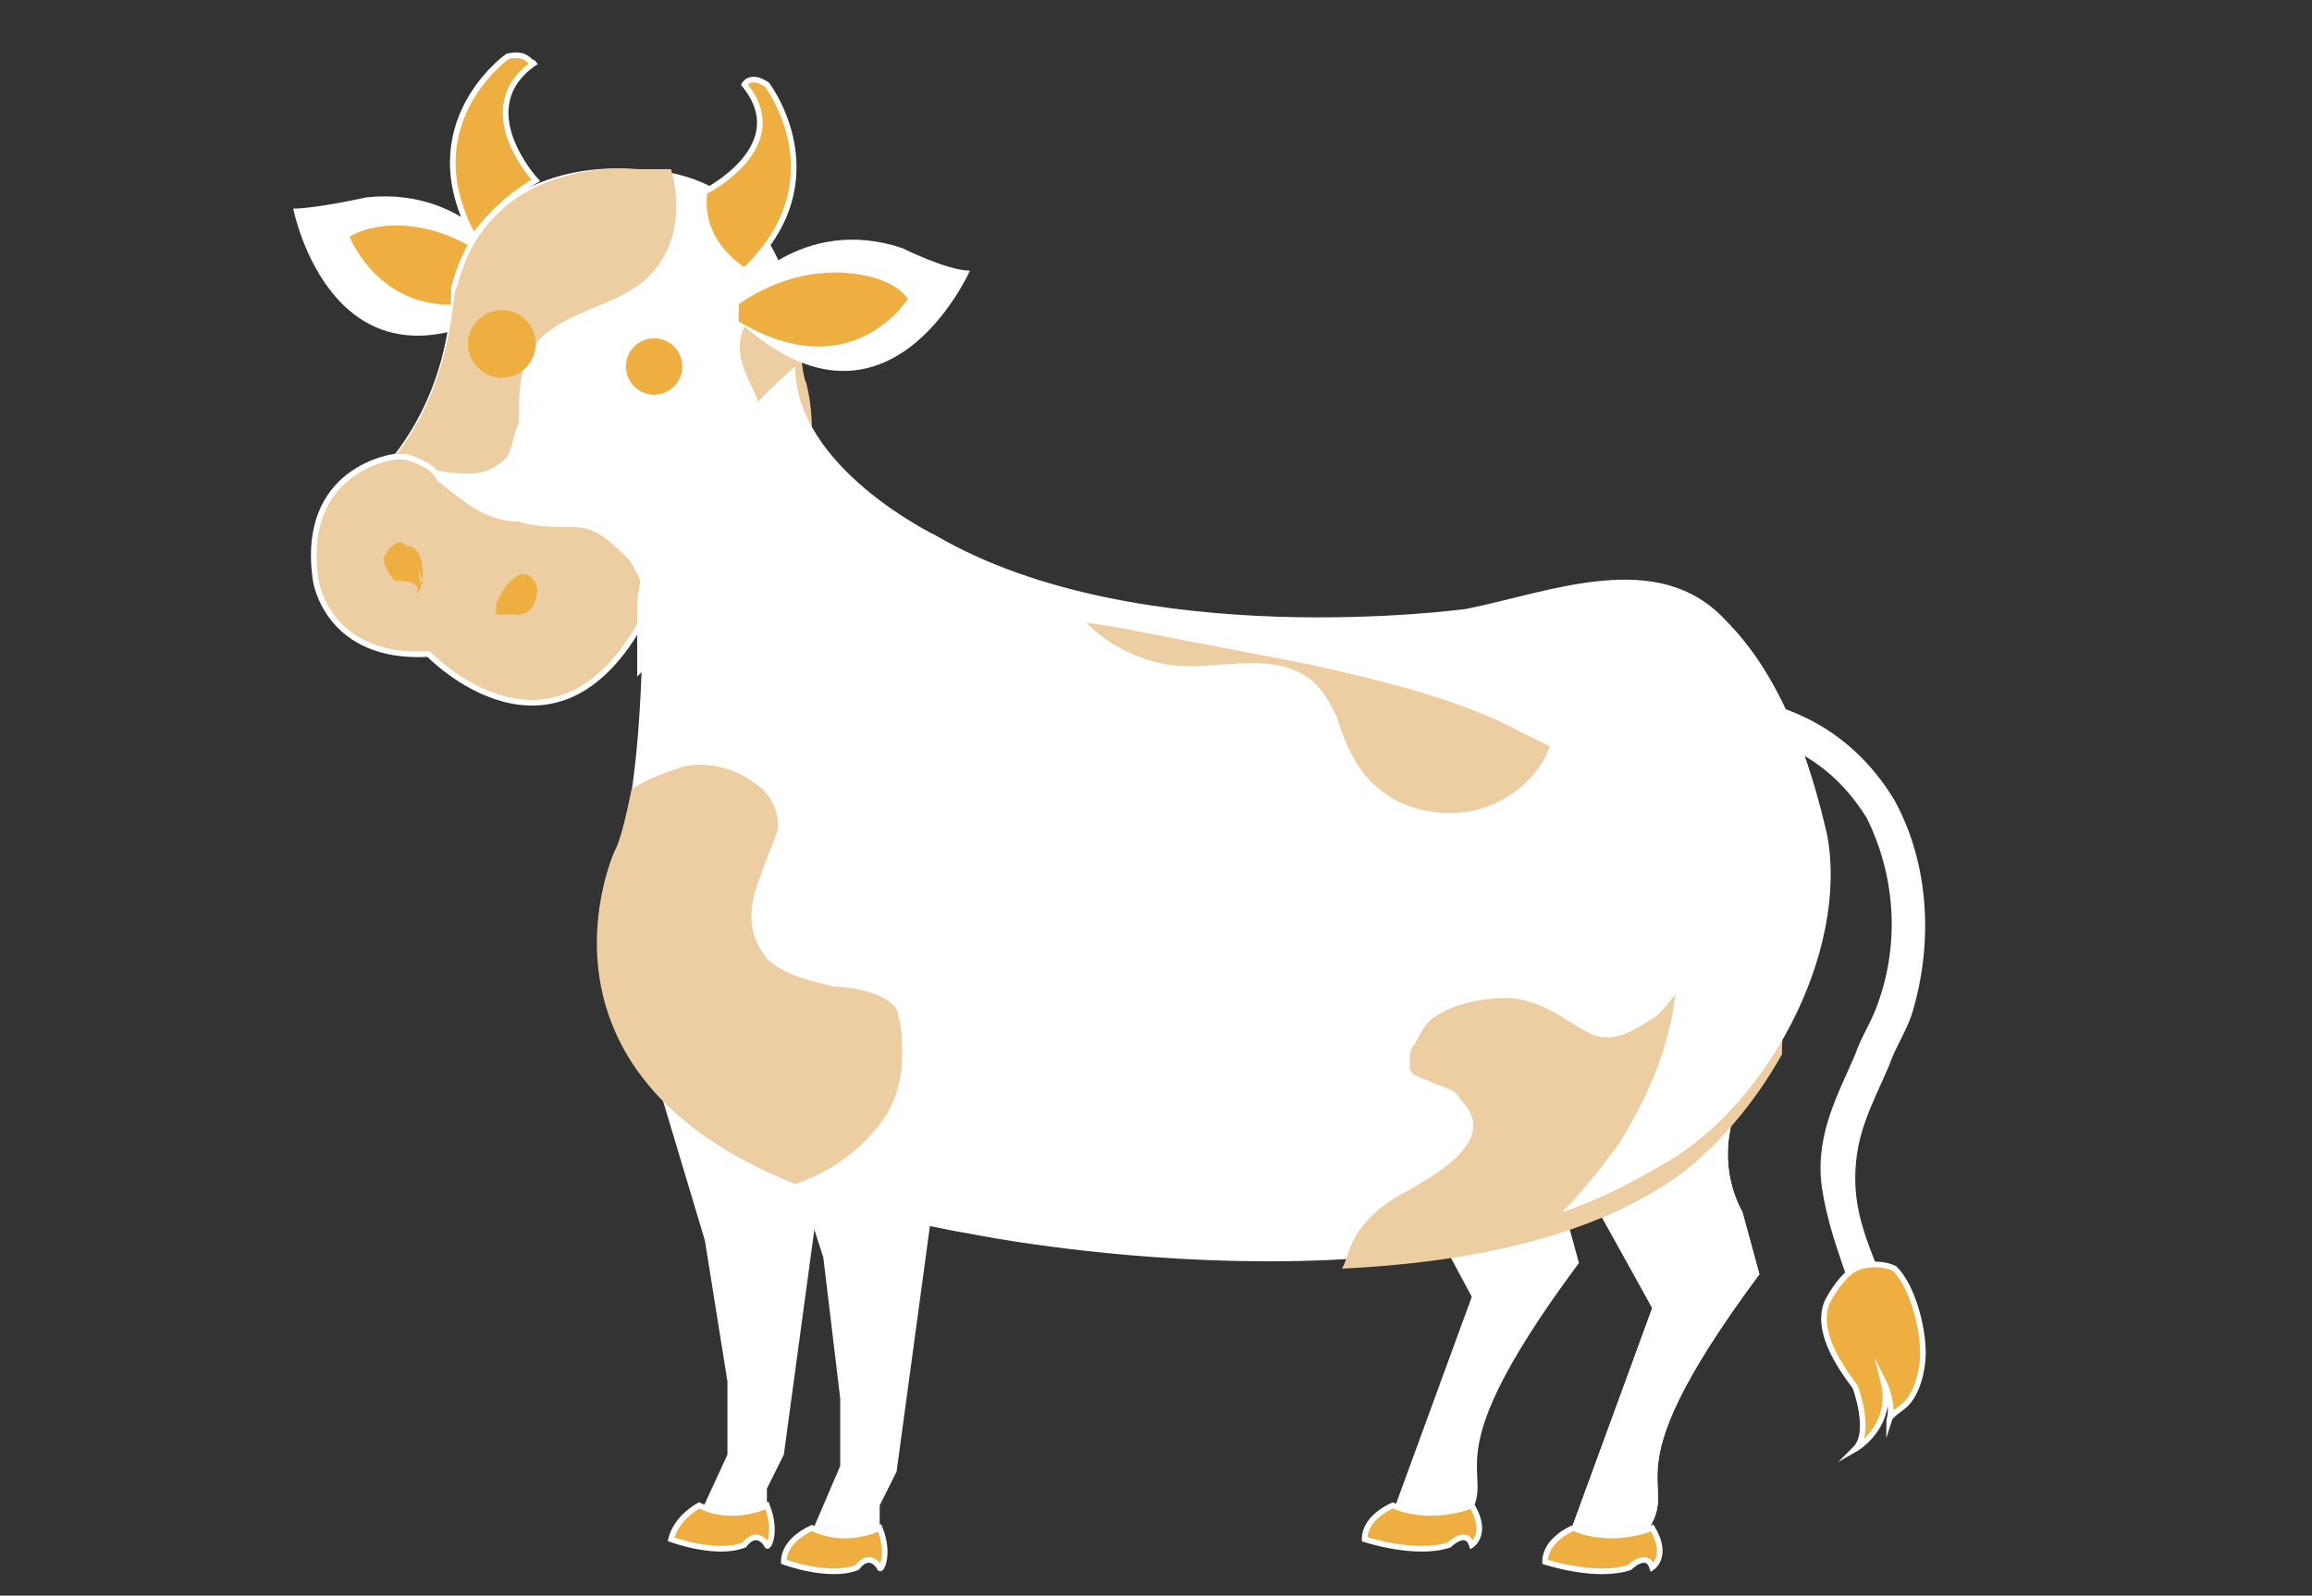 <?xml version="1.0" encoding="utf-8"?>
<!-- Generator: Adobe Illustrator 24.0.3, SVG Export Plug-In . SVG Version: 6.00 Build 0)  -->
<svg version="1.1" id="Calque_1" xmlns="http://www.w3.org/2000/svg" xmlns:xlink="http://www.w3.org/1999/xlink" x="0px" y="0px"
	 viewBox="0 0 41 28.3" style="enable-background:new 0 0 41 28.3;" xml:space="preserve">
<rect x="0" y="0" width="41" height="28.3" fill="#333333" stroke="none"/>
<style type="text/css">
	.st0{fill:#FFFFFF;}
	.st1{fill:#EFAE40;}
	.st2{fill:#EDCEA2;}
	.st3{fill:#EFAE40;stroke:#FFFFFF;stroke-width:0.1;stroke-miterlimit:10;}
	.st4{fill:#EDCEA2;stroke:#FFFFFF;stroke-width:0.1;stroke-miterlimit:10;}
</style>
<title>abeille</title>
<g>
	<g>
		<path class="st0" d="M9.2,4.9c0,0-0.8-1.6-2.7-1.4c0,0-0.9,0.2-1.3,0.2c0,0,0.7,3.6,3.9,1.7L9.2,4.9z"/>
		<path class="st1" d="M9.1,5c0,0-0.8-1-2.1-1c0,0-0.5,0-0.8,0.2c0,0,0.7,1.8,2.8,1L9.1,5z"/>
		<path class="st1" d="M7.1,4.3c0,0-0.4,0-0.7,0.2C6.3,4.3,6.3,4.2,6.3,4.2C6.5,4,7,4,7,4c1.3,0,2.1,1,2.1,1l0,0.1
			C8.9,4.9,8.1,4.2,7.1,4.3z"/>
	</g>
	<g>
		<path class="st0" d="M32.8,22.9l0-0.1c-0.2-0.6-0.4-1.1-0.5-1.8c-0.1-0.9,0.3-1.6,0.6-2.3c0.1-0.3,0.3-0.6,0.4-0.9
			c0.4-1.1,0.3-2.3-0.2-3.3c-0.5-0.8-1.2-1.3-2.2-1.5l0.1-0.6c1.1,0.2,2,0.8,2.6,1.8c0.6,1.1,0.7,2.5,0.3,3.8
			c-0.1,0.3-0.3,0.6-0.4,0.9c-0.3,0.7-0.6,1.2-0.6,2c0,0.6,0.2,1.1,0.4,1.6l0,0.1L32.8,22.9z"/>
	</g>
	<path class="st0" d="M28,18.8c0,0-1.1,0.9-0.3,2.5l0.3,1.1c-2.9,3.9-1.2,3.6-2.1,4.7l-1.3,0l1.5-4.1l-1.5-2.8"/>
	<polyline class="st0" points="11.6,19 12.5,22 12.9,24.5 12.9,25.8 12.3,27.1 13.6,27.1 13.6,26.4 13.9,25.8 14.7,19.9 	"/>
	<path class="st0" d="M11.4,10.9c0,0,0,3.4-0.5,4.2c0,0-2.4,5.3,6.4,6.8c0,0,8,1.6,12.3-1.1c1.6-1,3.1-3.9,2.7-5.9
		c-0.3-1.3-0.8-2.8-1.8-3.8c-1.2-1.3-3.1-0.5-4.6-0.2c0,0-5.8,0.8-9.4-1.3c0,0-2.5-1.2-2.5-3C14.2,6.6,11.4,9,11.4,10.9z"/>
	<path class="st2" d="M18.9,10.5c0.3,0.7,1.1,1.2,1.9,1.3c0.8,0.1,1.8-0.3,2.5,0.3c0.2,0.2,0.3,0.4,0.4,0.6c0.1,0.3,0.2,0.6,0.4,0.9
		c0.4,0.6,1.1,0.9,1.9,0.8c0.7-0.1,1.3-0.6,1.5-1.2c0.2-0.6,0.5-1.2,0.8-1.8c0.3-0.4,0.6-0.8,1.1-0.9c0.1,0,0.2,0,0.2-0.1
		c-1.1-0.2-2.3,0.2-3.4,0.4C26.1,10.9,22.2,11.4,18.9,10.5C18.8,10.5,18.8,10.5,18.9,10.5z"/>
	<path class="st0" d="M11.4,10.9C10,12.7,8,11.8,8,11.8c-3-1.5-1.6-3.1-1.6-3.1C8.1,7.2,8,5.1,8,5.1c0.6-2.4,3.2-2.1,3.2-2.1
		c3.2,0,3,3.7,3,3.7S14.1,8.7,11.4,10.9z"/>
	<path class="st2" d="M7,8.1c0.4,0.2,0.9,0.3,1.3,0.3c0.3,0,0.5-0.1,0.7-0.3c0.1-0.2,0.1-0.4,0.2-0.6c0-0.6,0-1.2,0.5-1.6
		c0.5-0.4,1.2-0.5,1.7-0.9c0.6-0.5,0.7-1.3,0.5-2c-0.2,0-0.4,0-0.6,0c0,0-2.6-0.3-3.2,2.1C8,5.1,8.1,6.7,7,8.1z"/>
	<path class="st2" d="M14.1,5.3c-0.4,0-0.7,0.1-0.9,0.5c-0.2,0.4,0,0.8,0.2,1.2c0.1,0.3,0.2,0.7,0.1,1c-0.2,0.5-0.8,0.5-1.2,0.7
		c-0.3,0.2-0.5,0.5-0.4,0.9c0,0.3,0.2,0.6,0.4,0.8c0.1-0.1,0.2-0.2,0.2-0.2c0,0,2.4-0.9,1.8-3.4C14.2,6.6,14.2,6,14.1,5.3z"/>
	<path class="st0" d="M31.4,18.6c0,0-1.3,1.4-0.5,2.9l0.3,1.1c-2.9,3.9-1.2,3.6-2.1,4.7l-1.3,0l1.5-4.1l-1.5-2.8"/>
	<path class="st0" d="M31.4,18.6c0,0-1.3,1.4-0.5,2.9l0.3,1.1c-2.9,3.9-1.2,3.6-2.1,4.7l-1.3,0l1.5-4.1l-1-1.8"/>
	<polyline class="st0" points="13.6,19.2 14.6,22.3 14.9,24.8 14.9,26 14.3,27.4 15.6,27.4 15.6,26.7 15.9,26.1 16.7,20.2 	"/>
	<path class="st3" d="M32.9,22.5c-0.2,0.1-0.4,0.4-0.5,0.6c-0.2,0.5,0.2,1.1,0.5,1.5c0,0,0.3,0.8,0,1.1c0,0,0.7-0.4,0.5-1.2
		c0,0,0.2,0.4,0.1,0.7c0-0.1,0.2-0.2,0.3-0.3c0.2-0.2,0.3-0.6,0.3-0.9c0-0.5-0.2-1.2-0.5-1.5C33.4,22.4,33.1,22.4,32.9,22.5z"/>
	<g>
		<path class="st0" d="M13.1,5.2c0,0,1.1-1.4,2.9-0.8c0,0,0.8,0.4,1.2,0.4c0,0-1.5,3.4-4.2,0.8L13.1,5.2z"/>
		<path class="st1" d="M13.1,5.4c0,0,1-0.8,2.3-0.5c0,0,0.5,0.1,0.7,0.4c0,0-1,1.6-3,0.4L13.1,5.4z"/>
	</g>
	<path class="st4" d="M11.2,9.9c-0.3-0.3-0.6-0.6-1-0.6c-0.3,0-0.7,0-1-0.1C8.6,9.2,8.2,8.8,7.8,8.5C7.7,8.3,7.5,8.2,7.2,8.1
		c-0.1,0-0.1,0-0.2,0c0,0-1.7,0.2-1.4,2.2c0,0,0.2,1.4,2,1.3l0,0c0,0,2.3,2.4,3.9-0.8C11.5,10.5,11.4,10.2,11.2,9.9z"/>
	<g>
		<path class="st1" d="M9.2,10.2C9.2,10.3,9.2,10.3,9.2,10.2C9.1,10.3,9,10.4,9,10.5c-0.1,0.1-0.2,0.2-0.2,0.4c0.1,0,0.3,0,0.4,0
			c0.2,0,0.3-0.2,0.3-0.3C9.6,10.4,9.4,10.1,9.2,10.2z"/>
		<path class="st1" d="M8.8,10.9c0,0.1,0-0.2,0-0.2c0.1-0.2,0.2-0.4,0.4-0.5c0.1,0,0.2,0,0.2,0c0,0-0.2,0-0.2,0
			C9,10.4,9,10.5,8.9,10.7C8.9,10.7,8.8,10.9,8.8,10.9z"/>
	</g>
	<g>
		<g>
			<g>
				<path class="st1" d="M7.2,9.7C7.3,9.7,7.3,9.7,7.2,9.7C7.3,9.8,7.4,9.9,7.4,10c0,0.1,0.1,0.3,0,0.4c-0.1-0.1-0.3-0.1-0.4-0.1
					C6.9,10.2,6.8,10,6.8,9.9C6.9,9.7,7.1,9.5,7.2,9.7z"/>
			</g>
			<path class="st1" d="M7.4,10.5c0,0.1,0.1-0.2,0.1-0.2c0-0.2,0-0.5-0.2-0.6c-0.1,0-0.2-0.1-0.2,0c0.1,0,0.1,0.1,0.2,0.1
				c0.1,0.1,0.1,0.3,0.2,0.5C7.4,10.3,7.4,10.4,7.4,10.5z"/>
		</g>
	</g>
	<g>
		<path class="st3" d="M9,1c0,0-1.7,1.2-0.6,3.2c0,0,0.4-0.6,1.1-1c0,0-1.2-1.3,0-2.1C9.4,1.2,9.4,0.9,9,1z"/>
	</g>
	<g>
		<path class="st3" d="M13.2,4.8c1.7-1.6,0.4-3.3,0.4-3.3c-0.3-0.2-0.4,0-0.4,0c0.9,1.1-0.7,1.9-0.7,1.9S12.3,4.2,13.2,4.8"/>
	</g>
	<path class="st2" d="M31.6,17.4c-0.1-0.3-0.5-0.7-0.9-0.6c-0.3,0.1-0.5,0.3-0.7,0.5c-0.2,0.2-0.4,0.5-0.6,0.7
		c-0.3,0.2-0.6,0.4-0.9,0.4c-0.3,0-0.5-0.2-0.7-0.3c-0.3-0.2-0.7-0.4-1.1-0.4c-0.4,0-0.9,0.1-1.2,0.3c-0.2,0.1-0.3,0.3-0.4,0.5
		c-0.1,0.1-0.1,0.2-0.1,0.4c0,0.2,0.2,0.2,0.4,0.3c0.2,0.1,0.4,0.1,0.5,0.3c0.7,0.7-0.4,1.3-0.9,1.6c-0.4,0.2-0.8,0.5-1,0.9
		c-0.1,0.2-0.1,0.3-0.2,0.5c2.1-0.1,4.3-0.5,5.9-1.6c0.7-0.5,1.4-1.3,1.9-2.2C31.6,18.2,31.7,17.8,31.6,17.4z"/>
	<path class="st0" d="M32.4,14.8c-0.3-1.3-0.8-2.8-1.8-3.8c-1.2-1.3-3.1-0.5-4.6-0.2c0,0-5.8,0.8-9.4-1.3c0,0-2.5-1.2-2.5-3
		c0,0-2.8,2.4-2.8,4.3c0,0,0,0.5,0,1.2c0,0,0.1-0.1,0.1-0.1c0.5-0.3,1.1-0.6,1.7-0.8c1.3-0.4,2.6-0.4,3.9-0.3
		c1.1,0.1,2.2,0.2,3.2,0.4c1,0.2,2.1,0.4,3.1,0.6c1.3,0.3,2.6,0.6,3.7,1.2c1.1,0.5,2.2,1.3,2.6,2.5c0.3,0.7,0.3,1.5,0.1,2.2
		c-0.1,0.9-0.5,1.8-1,2.6c-0.3,0.4-0.6,0.8-1,1.2c0.6-0.2,1.2-0.5,1.7-0.8C31.3,19.7,32.8,16.9,32.4,14.8z"/>
	<path class="st2" d="M15.7,19.8c0.2-0.3,0.3-0.7,0.3-1.1c0-0.2,0-0.5-0.1-0.8c-0.2-0.3-0.8-0.4-1.1-0.4c-0.4-0.1-0.9-0.2-1.2-0.5
		c-0.4-0.5-0.3-1-0.1-1.5c0.1-0.3,0.2-0.5,0.3-0.8c0-0.3-0.1-0.6-0.4-0.8c-0.4-0.3-0.9-0.4-1.3-0.3c-0.3,0.1-0.6,0.2-0.9,0.4
		c-0.1,0.5-0.2,0.9-0.3,1.1c0,0-1.8,3.9,3.2,5.9C14.7,20.8,15.3,20.4,15.7,19.8z"/>
	<g>
		<path class="st3" d="M13.6,26.7c0,0-0.6,0.3-1.2,0c0,0-0.4,0.2-0.5,0.6c0,0,0.8,0.3,1.3,0.1c0,0,0.2-0.3,0.4,0
			C13.6,27.5,13.8,27.2,13.6,26.7z"/>
	</g>
	<g>
		<path class="st3" d="M15.6,27.1c0,0-0.6,0.3-1.2,0c0,0-0.5,0.2-0.5,0.6c0,0,0.8,0.3,1.3,0.1c0,0,0.2-0.3,0.4,0
			C15.6,27.9,15.8,27.6,15.6,27.1z"/>
	</g>
	<g>
		<path class="st3" d="M26.1,26.7c0,0-0.7,0.3-1.4,0c0,0-0.5,0.2-0.5,0.6c0,0,0.9,0.3,1.5,0.1c0,0,0.3-0.3,0.4,0
			C26.1,27.4,26.4,27.2,26.1,26.7z"/>
	</g>
	<g>
		<path class="st3" d="M29.3,27.1c0,0-0.7,0.3-1.4,0c0,0-0.5,0.2-0.5,0.6c0,0,0.9,0.3,1.5,0.1c0,0,0.3-0.3,0.4,0
			C29.3,27.8,29.6,27.6,29.3,27.1z"/>
	</g>
</g>
<circle class="st1" cx="11.6" cy="6.5" r="0.5"/>
<circle class="st1" cx="8.9" cy="6.1" r="0.6"/>
</svg>
